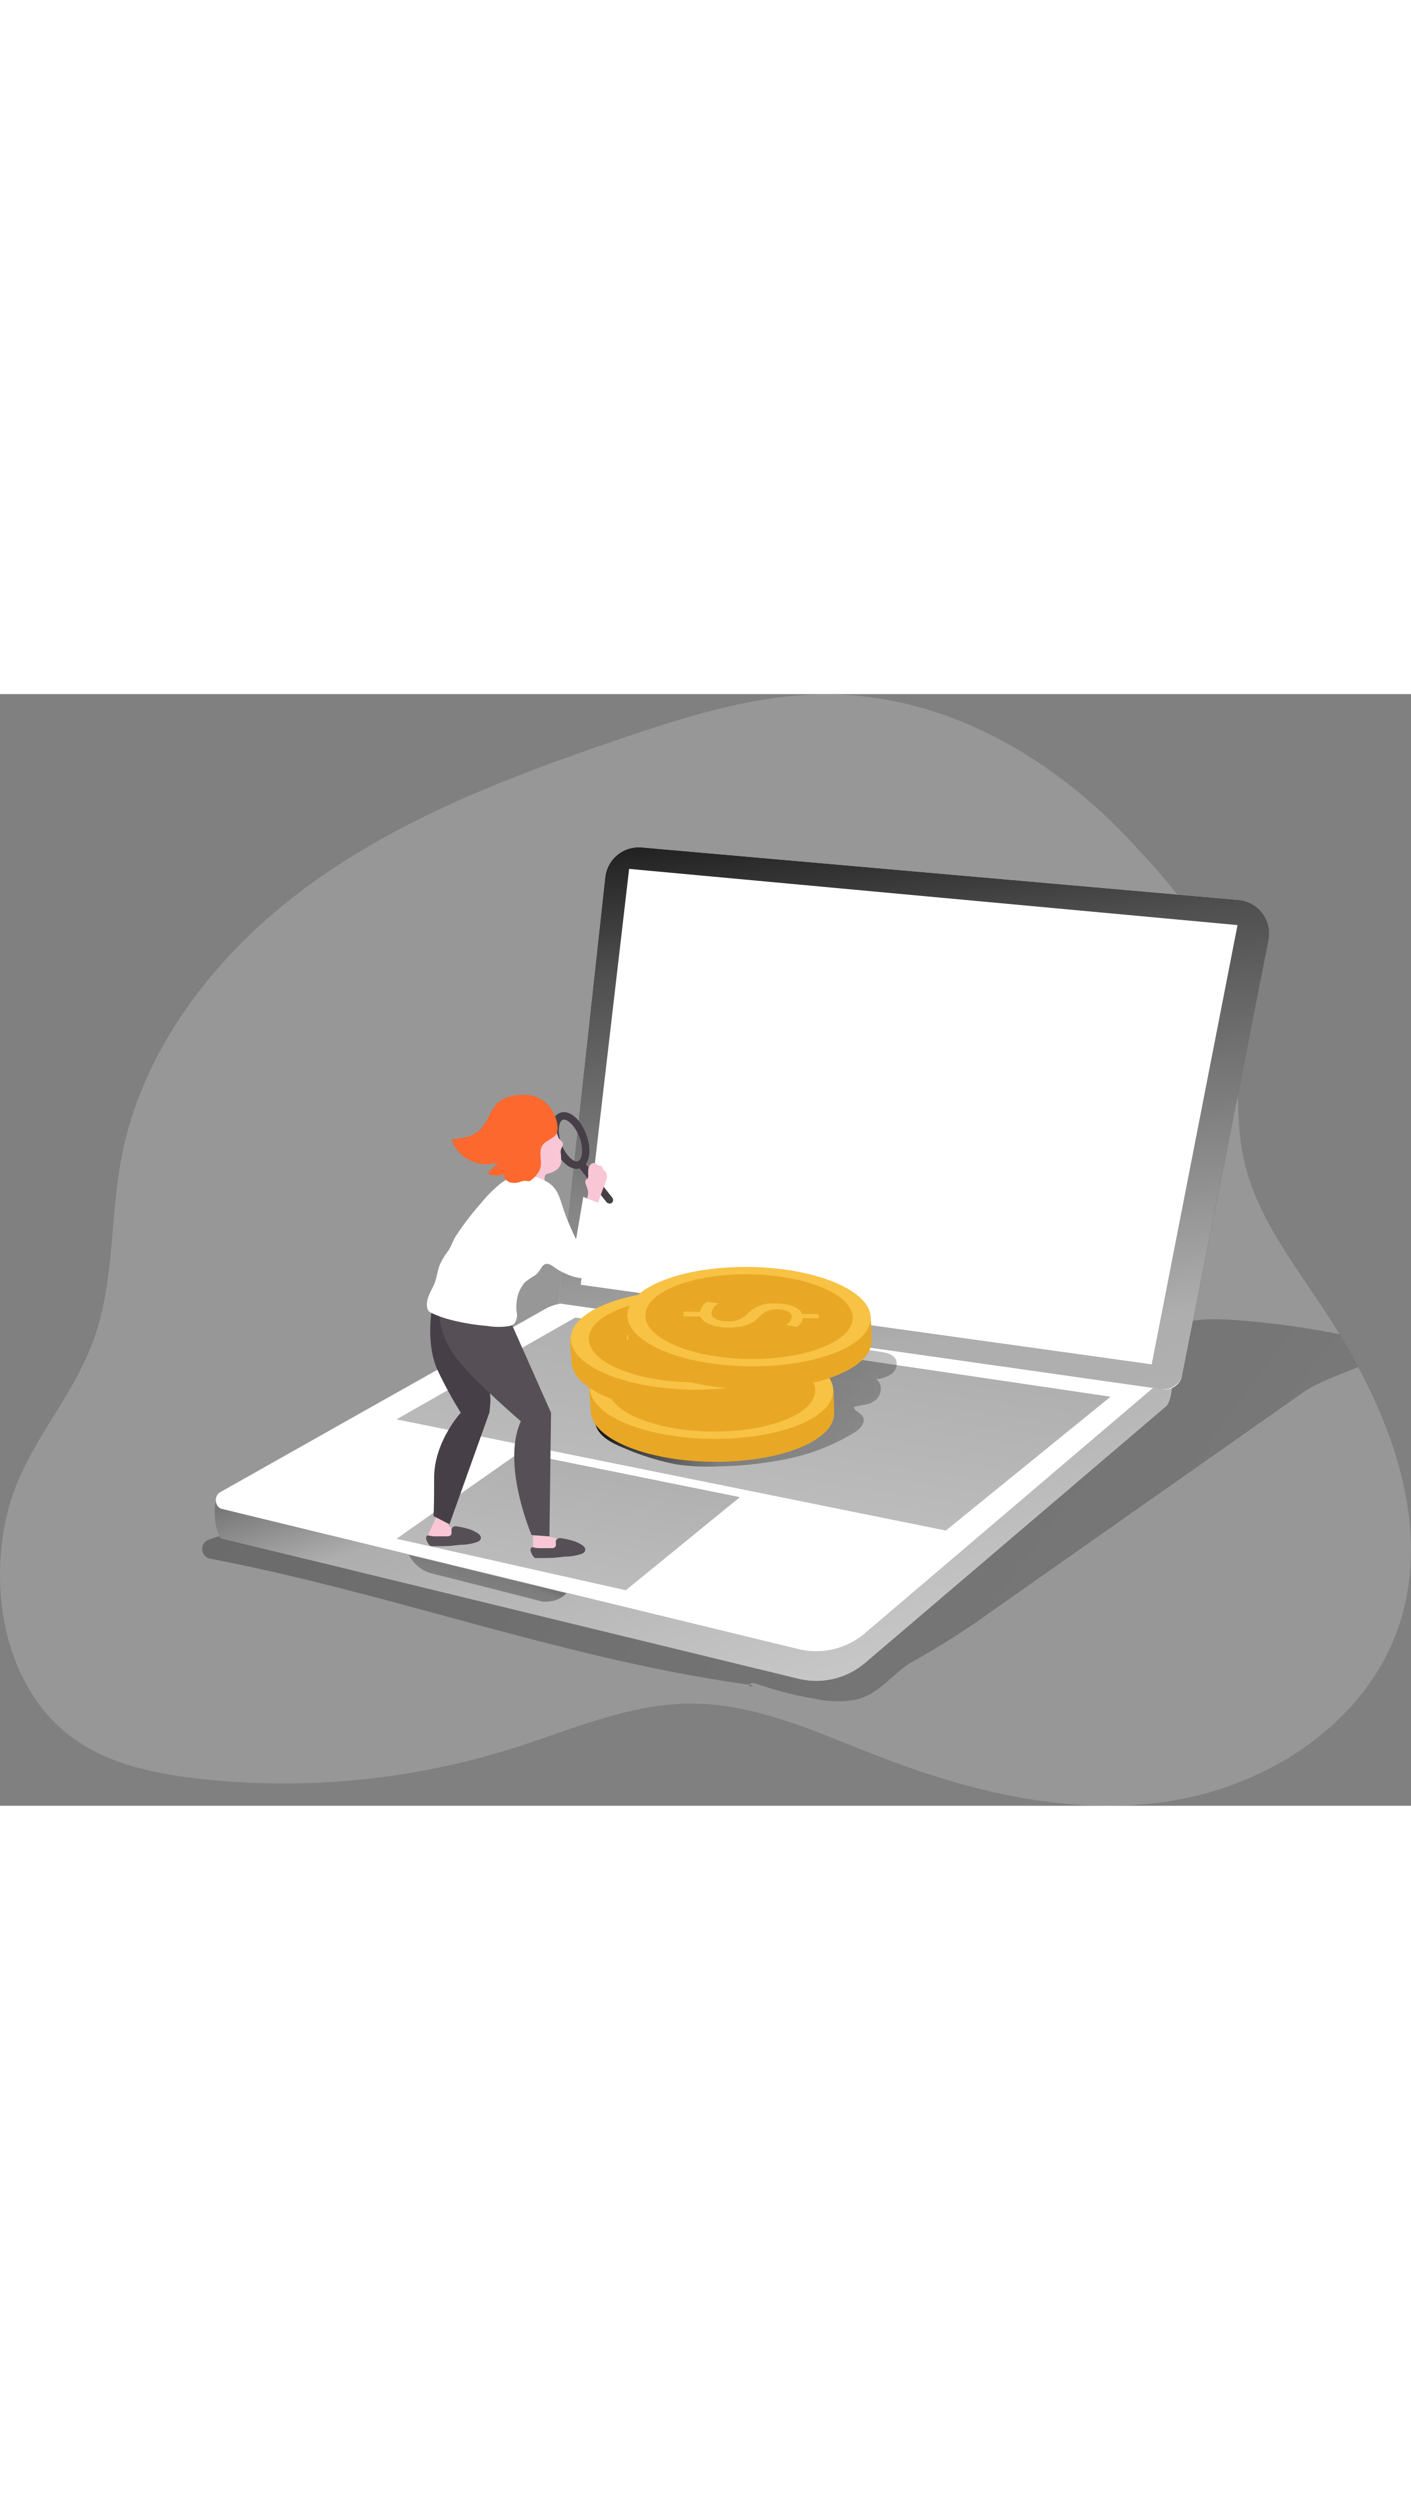 <svg id="Layer_1" data-name="Layer 1" xmlns="http://www.w3.org/2000/svg" xmlns:xlink="http://www.w3.org/1999/xlink" viewBox="0 0 339.56 267.44" data-imageid="finance-analytics-monochromatic" imageName="Finance analytics" class="illustrations_image" style="width: 151px;"><rect x="0" y="0" width="339.56" height="267.44" fill="#808080" stroke="none"/><defs><linearGradient id="linear-gradient" x1="203.76" y1="278.77" x2="206.72" y2="280.98" gradientUnits="userSpaceOnUse"><stop offset="0.01"/><stop offset="0.08" stop-opacity="0.69"/><stop offset="0.21" stop-opacity="0.32"/><stop offset="1" stop-opacity="0"/></linearGradient><linearGradient id="linear-gradient-2" x1="-78.5" y1="5.97" x2="674.23" y2="568.95" xlink:href="#linear-gradient"/><linearGradient id="linear-gradient-3" x1="174.64" y1="169.52" x2="252.77" y2="417.64" xlink:href="#linear-gradient"/><linearGradient id="linear-gradient-4" x1="194.72" y1="81.3" x2="146.94" y2="404.22" xlink:href="#linear-gradient"/><linearGradient id="linear-gradient-5" x1="169.32" y1="198.46" x2="328.96" y2="253.7" xlink:href="#linear-gradient"/><linearGradient id="linear-gradient-6" x1="147.35" y1="126.45" x2="110.54" y2="375.27" xlink:href="#linear-gradient"/><linearGradient id="linear-gradient-7" x1="145.99" y1="241.45" x2="126.41" y2="291.81" xlink:href="#linear-gradient"/><linearGradient id="linear-gradient-8" x1="232.62" y1="42.3" x2="316.53" y2="775.13" xlink:href="#linear-gradient"/></defs><title>4</title><path d="M351.09,203q-2.13-4-4.49-7.87-2.22-3.69-4.58-7.22c-6.85-10.27-14.46-20.38-17.81-32.26-4.14-14.7,0-31-4.44-45.21C316,98.08,304.51,85.15,295.85,76c-19.15-20.34-45.26-35.2-73.8-34.83a98.53,98.53,0,0,0-16.36,1.67c-10.69,1.94-21.18,5.32-31.5,8.81-26.14,8.86-52.35,18.73-74.77,34.84s-40.91,39.3-46,66.42c-2.64,14-1.69,28.76-6.23,42.3-5.44,16.2-17.52,26.84-21.36,43.67-4.42,19.37.2,42.26,16.43,53.71,8.45,5.95,19,8.17,29.21,9.38A183.39,183.39,0,0,0,148,294.61c13.93-4.43,27.72-10.59,42.34-10.65,15.74-.07,30.49,6.94,45.17,12.62,22.46,8.7,46.81,14.6,70.59,10.79s46.84-19,54.66-41.75C367.87,244.94,361.61,222.73,351.09,203Z" transform="translate(-24.24 -41.11)" fill="#ffffff" opacity="0.18" style="isolation:isolate" class="target-color"/><path d="M204.55,279.45l.66.09C205.69,279.92,204.35,280,204.55,279.45Z" transform="translate(-24.24 -41.11)" fill="url(#linear-gradient)"/><path d="M351.09,203c-4.92,2-10.09,3.88-13.28,6.13L262.3,262.17a181.24,181.24,0,0,1-18.07,11.48c-5.09,2.75-8,8-14.16,9.4a24.57,24.57,0,0,1-9.24-.16,86.56,86.56,0,0,1-14.6-3.71c-.59-.2-1.41-.32-1.67.24v0c-44-6-86.09-22-129.72-30.31a2.39,2.39,0,0,1-.45-4.57,58.1,58.1,0,0,1,11.26-2.76c7-1.29,13.91-2.55,20.89-3.69a351,351,0,0,1,42.53-4.72c23.68-1,47.57,1.53,71-2.14C242.3,227.78,263.29,218.87,284,210c5-2.14,10.08-4.36,14-8.12,3.06-2.94,5.53-6.84,9.44-8.78s9-1.65,13.36-1.45a199.55,199.55,0,0,1,25.81,3.46Q349,199,351.09,203Z" transform="translate(-24.24 -41.11)" fill="url(#linear-gradient-2)"/><path d="M76.79,234.24l98.84-43a11.78,11.78,0,0,1,6.93-1.15l122.25,10.39c2.34.33,1.92,10.39,0,12L232.63,274A18.14,18.14,0,0,1,216.46,278L77.66,244.26C75.89,243.83,75.13,235.07,76.79,234.24Z" transform="translate(-24.24 -41.11)" fill="#ffffff" class="target-color"/><path d="M76.79,234.24l98.84-43a11.78,11.78,0,0,1,6.93-1.15l122.25,10.39c2.34.33,1.92,10.39,0,12L232.63,274A18.14,18.14,0,0,1,216.46,278L77.66,244.26C75.89,243.83,75.13,235.07,76.79,234.24Z" transform="translate(-24.24 -41.11)" fill="url(#linear-gradient-3)"/><path d="M304.84,205.36l-72.21,61.46a18.11,18.11,0,0,1-16.16,4.05L77.65,237.13c-1.77-.43-2-3.23-.35-4.06l38.07-21.47,10-5.62,30.41-17.14a11.8,11.8,0,0,1,6.92-1.15L303.6,200C305.94,200.28,306.73,203.75,304.84,205.36Z" transform="translate(-24.24 -41.11)" fill="#ffffff" class="target-color"/><polygon points="138.45 149.98 267.25 169.03 227.61 201.23 95.41 174.48 138.45 149.98" fill="url(#linear-gradient-4)"/><path d="M214.4,224.94a49.8,49.8,0,0,0,15.49-6.21c1.32-.84,2.77-2.35,2-3.73-.52-1-1.8-1.27-2.2-2.32,1.75-.71,3.67-.38,5.26-1.75s1.76-4,.07-5a7.77,7.77,0,0,0,3.72-1.24,3,3,0,0,0,1.11-3.48c-.61-1.27-2.21-1.63-3.59-1.85a25.81,25.81,0,0,0-5.87-.47,15.77,15.77,0,0,0-6.4,2c-1.84,1-3.33,2.74-5.16,3.66-3.74,1.88-8.65,1.67-12.67,2.55-3,.65-5.9,1.78-8.85,2.67s-5.75,1.53-8.66,2.17q-10.56,2.32-21.17,4.4c.46,3.15,3.83,4.89,6.78,6.08a61.33,61.33,0,0,0,12.76,4,53,53,0,0,0,10.38.47A88.58,88.58,0,0,0,214.4,224.94Z" transform="translate(-24.24 -41.11)" fill="url(#linear-gradient-5)"/><polygon points="124.97 182.46 178.05 193.19 150.6 215.59 95.41 203.2 124.97 182.46" fill="url(#linear-gradient-6)"/><path d="M122.66,248.18a8.59,8.59,0,0,0,5.47,4.48c3.9.94,26.63,6.76,26.63,6.76s3.7.44,5.75-2Z" transform="translate(-24.24 -41.11)" fill="url(#linear-gradient-7)"/><path d="M158.64,187.68,304,208.36a4.2,4.2,0,0,0,4.72-3.35l20.74-104.72a8.11,8.11,0,0,0-7.25-9.66L178.66,78a8.11,8.11,0,0,0-8.77,7.2Z" transform="translate(-24.24 -41.11)" fill="#ffffff" class="target-color"/><path d="M158.64,187.68l145,20.63a4.63,4.63,0,0,0,5.19-3.68l20.66-104.34a8.11,8.11,0,0,0-7.25-9.66L178.66,78a8.11,8.11,0,0,0-8.77,7.2Z" transform="translate(-24.24 -41.11)" fill="url(#linear-gradient-8)"/><polygon points="277.16 161.24 297.81 55.57 151.4 42.05 139.76 142.1 277.16 161.24" fill="#fff"/><path d="M152.59,246.19a1.94,1.94,0,0,0,.52,1.53,1.74,1.74,0,0,0,.7.29,7.36,7.36,0,0,0,2,.12,25.62,25.62,0,0,0,3.69-.53l2.1-.4a1,1,0,0,0,.69-.34.76.76,0,0,0-.12-.81,3,3,0,0,0-1.35-.88,26,26,0,0,0-3.87-1.23,1.47,1.47,0,0,1-.61-.24c-.26-.23-.31-.62-.49-.93a1.59,1.59,0,0,0-1.66-.64c-.6.12-1.47.53-1.61,1.19A13.12,13.12,0,0,0,152.59,246.19Z" transform="translate(-24.24 -41.11)" fill="#f9c6d6"/><path d="M159.35,244.19a1.26,1.26,0,0,0-1.21.33c-.34.51.11,1.32-.31,1.78a1.22,1.22,0,0,1-.92.27l-2.33,0a7.63,7.63,0,0,1-1.85-.15.94.94,0,0,0-.44-.05.55.55,0,0,0-.38.46,1.22,1.22,0,0,0,.09.62,4,4,0,0,0,.64,1.17.87.87,0,0,0,.28.26,1.14,1.14,0,0,0,.41.07c1.37,0,2.74,0,4.11-.06.95-.07,1.89-.21,2.84-.29a12.06,12.06,0,0,0,4-.69,1.32,1.32,0,0,0,.77-.69,1,1,0,0,0-.17-.87,2.27,2.27,0,0,0-.68-.59,8.33,8.33,0,0,0-2.43-1.05A17.29,17.29,0,0,0,159.35,244.19Z" transform="translate(-24.24 -41.11)" fill="#565056"/><path d="M127.24,243.63a.38.38,0,0,0,0,.15c.08,1.84,2.52,1.89,3.83,1.82a27,27,0,0,0,3.7-.52l2.09-.4a1,1,0,0,0,.69-.35.74.74,0,0,0-.12-.8,3,3,0,0,0-1.34-.89,35.56,35.56,0,0,0-3.45-1.12c-1-.31-.17-1.74-.06-2.5a.72.72,0,0,0,0-.46.79.79,0,0,0-.48-.33,6.36,6.36,0,0,0-1.88-.34.65.65,0,0,0-.37.07.63.63,0,0,0-.22.31l-2,4.26A3.14,3.14,0,0,0,127.24,243.63Z" transform="translate(-24.24 -41.11)" fill="#f9c6d6"/><path d="M128.13,189.41s-1.49,8.4,1.59,14.71a101,101,0,0,0,5.41,9.87s-6.42,6.94-6.42,15.69-.16,9.15-.16,9.15l3.85,2L142,214s.58-3.8,0-5.09S136.5,193,136.5,193Z" transform="translate(-24.24 -41.11)" fill="#473f47"/><path d="M163,155.32c-2,0-4.17-2.12-5.38-5.4-1.4-3.79-.8-7.27,1.4-8.08s4.91,1.44,6.31,5.24h0c1.4,3.79.8,7.27-1.4,8.08A2.68,2.68,0,0,1,163,155.32Zm-3-11.85a.81.81,0,0,0-.31.05c-1,.38-1.4,2.93-.35,5.78s3,4.56,4,4.18,1.4-2.93.35-5.78h0C162.68,145.11,161,143.47,159.93,143.47Z" transform="translate(-24.24 -41.11)" fill="#473f47"/><path d="M170.9,163.65a.91.91,0,0,1-.71-.33L163.57,155a.89.89,0,1,1,1.4-1.11l6.62,8.36a.88.88,0,0,1-.69,1.44Z" transform="translate(-24.24 -41.11)" fill="#473f47"/><path d="M159.16,151.26a16.79,16.79,0,0,1,.11,2.65,2.87,2.87,0,0,1-1.17,1.69,5.84,5.84,0,0,1-1.93.84,1.61,1.61,0,0,0-.57.24,1.38,1.38,0,0,0-.3,1.06V160a1,1,0,0,1-.16.67.76.76,0,0,1-.39.22A2.41,2.41,0,0,1,152,159.5a16.85,16.85,0,0,0-.87-1.45,5.28,5.28,0,0,1-.52-2,11.29,11.29,0,0,1,1.17-6.31,8.86,8.86,0,0,1,2.62-3.14c.89-.64,2.61-1.59,3.52-.49.45.54.44,1.35.86,1.92.3.41.84.7.92,1.2s-.25.86-.4,1.28A2.13,2.13,0,0,0,159.16,151.26Z" transform="translate(-24.24 -41.11)" fill="#f9c6d6"/><path d="M165.8,155.84a.71.71,0,0,0,0-.14,2.16,2.16,0,0,1,.55-1.41,1.12,1.12,0,0,1,1.4-.2c.17.12.3.32.5.41s.63,0,.84.24.15.44.25.65.39.4.58.6c.94,1-.1,2.83-.47,3.86-.56,1.54-1.11,3.09-1.57,4.67a2.48,2.48,0,0,1-1.6-.31,1.77,1.77,0,0,1-.46-.4,2.26,2.26,0,0,1-.18-1.81,3.83,3.83,0,0,0,.1-1.39,12.25,12.25,0,0,0-.5-1.48c-.14-.41-.26-.93.06-1.22a2.6,2.6,0,0,0,.36-.27.72.72,0,0,0,.12-.4C165.82,156.77,165.78,156.3,165.8,155.84Z" transform="translate(-24.24 -41.11)" fill="#f9c6d6"/><path d="M147.52,193l9.33,21-.39,29.74-4.28-.31s-7.32-16.92-2.61-27.4c0,0-11.31-9.67-15.49-15.17-5.13-6.77-4-12.45-4-12.45Z" transform="translate(-24.24 -41.11)" fill="#565056"/><path d="M151.84,156.88a15.2,15.2,0,0,1,3.31,1.18c3.58,1.65,3.74,4.48,5,7.87a66.88,66.88,0,0,0,2.73,6.34l1.73-10.22,4.78,1.94s.48,15.08-3,17.11c-2.26,1.3-5.43-.22-7.48-1.27-.75-.38-2-1.53-2.79-1.64-1.53-.21-1.63,1.61-3,2.67a22.26,22.26,0,0,0-2.54,1.73,8.3,8.3,0,0,0-1.67,3,10.85,10.85,0,0,0-.33,4.21,3.42,3.42,0,0,1-.56,2.75,2.71,2.71,0,0,1-1.39.62,16.66,16.66,0,0,1-5.13-.06,51.28,51.28,0,0,1-9.94-1.78A27.55,27.55,0,0,1,128.1,190a2.28,2.28,0,0,1-.66-.43,1.72,1.72,0,0,1-.39-.84c-.45-2.06,1-4,1.79-5.93.5-1.32.66-2.76,1.11-4.1a17.48,17.48,0,0,1,2.26-3.82c.67-1,1-2.28,1.72-3.36a65.92,65.92,0,0,1,6-7.86,32.66,32.66,0,0,1,4.26-4.38,10,10,0,0,1,6.41-2.52A7.59,7.59,0,0,1,151.84,156.88Z" transform="translate(-24.24 -41.11)" fill="#ffffff" class="target-color"/><path d="M147.81,137.72a7.41,7.41,0,0,0-3.43,1.42c-2.19,1.78-2.69,5-4.77,6.91-1.78,1.61-4.35,1.93-6.74,2.18a8.9,8.9,0,0,0,11.39,5.46l-2.45,2.44a.37.37,0,0,0-.13.2c0,.16.15.26.3.31a4.76,4.76,0,0,0,3.5-.08,2.2,2.2,0,0,0,1.9,2.11,4.13,4.13,0,0,0,2.14-.26,3,3,0,0,1,1.19-.21c.34,0,.65.18,1,.06a6.52,6.52,0,0,0,2.4-2.69c.79-1.78-.37-4,.58-5.76.79-1.4,3.27-1.82,3.64-3.4.4-1.75-.55-4.31-1.56-5.69a7.85,7.85,0,0,0-4.75-3.06,11,11,0,0,0-3.38-.07Z" transform="translate(-24.24 -41.11)" fill="#fc682d"/><path d="M134.23,241.34a1.25,1.25,0,0,0-1.21.34c-.34.5.11,1.31-.31,1.77a1.18,1.18,0,0,1-.92.27l-2.33,0a6.75,6.75,0,0,1-1.85-.15,1.09,1.09,0,0,0-.44-.05.55.55,0,0,0-.38.46,1.32,1.32,0,0,0,.09.62,4,4,0,0,0,.64,1.17,1,1,0,0,0,.28.26,1,1,0,0,0,.41.07c1.37,0,2.74,0,4.11-.06,1-.07,1.89-.21,2.84-.28a12.06,12.06,0,0,0,4-.7,1.32,1.32,0,0,0,.77-.69,1,1,0,0,0-.17-.87,2.42,2.42,0,0,0-.68-.59,8.33,8.33,0,0,0-2.43-1.05A18.8,18.8,0,0,0,134.23,241.34Z" transform="translate(-24.24 -41.11)" fill="#565056"/><path d="M195.52,225.79c-16.17-.23-29.21-5.76-29.11-12.37,0-.73-.55-4.88-.23-5.54,2.55-5.54,15.3-6.19,29.68-6,14.15.21,26,0,28.68,5.47.39.78.45,6.1.44,6.89C224.89,220.86,211.7,226,195.52,225.79Z" transform="translate(-24.24 -41.11)" fill="#e8a825"/><ellipse cx="195.49" cy="208.33" rx="11.95" ry="29.29" transform="translate(-39.86 359.71) rotate(-89.18)" fill="#f8c244"/><ellipse cx="195.49" cy="208.33" rx="10.18" ry="24.95" transform="translate(-39.86 359.71) rotate(-89.18)" fill="#e8a825"/><path d="M179.75,207.14l4,.06a3.27,3.27,0,0,1,1.78-2.44l2.65.41a3,3,0,0,0-1.73,2.31c0,1.15,1.6,2,3.84,2A6,6,0,0,0,195,207.7a8.46,8.46,0,0,1,6.89-2.56c3.28,0,5.77,1,6.35,2.52l4,.06v1l-3.85-.06a2.85,2.85,0,0,1-1.41,2.09l-2.6-.44a2.68,2.68,0,0,0,1.36-2c0-1.23-1.79-1.74-3.38-1.76a5.56,5.56,0,0,0-4.54,1.94c-1.68,1.63-3.76,2.44-7.32,2.44-3.14,0-6.11-1-6.71-2.65l-4.11-.06Z" transform="translate(-24.24 -41.11)" fill="#f8c244"/><path d="M190.9,214c-16.17-.23-29.21-5.76-29.11-12.37,0-.73-.55-4.88-.24-5.54,2.56-5.54,15.31-6.19,29.69-6,14.15.21,26,0,28.68,5.47.39.78.45,6.1.44,6.89C220.27,209,207.08,214.18,190.9,214Z" transform="translate(-24.24 -41.11)" fill="#e8a825"/><ellipse cx="190.87" cy="196.49" rx="11.95" ry="29.29" transform="translate(-32.57 343.42) rotate(-89.18)" fill="#f8c244"/><ellipse cx="190.87" cy="196.49" rx="10.18" ry="24.95" transform="translate(-32.57 343.42) rotate(-89.18)" fill="#e8a825"/><path d="M175.13,195.3l4,.06a3.27,3.27,0,0,1,1.78-2.44l2.65.41a3,3,0,0,0-1.73,2.31c0,1.15,1.6,2,3.84,2a6,6,0,0,0,4.75-1.76,8.43,8.43,0,0,1,6.89-2.56c3.28,0,5.77,1,6.35,2.52l4,.06v1l-3.85-.06a2.85,2.85,0,0,1-1.41,2.09l-2.6-.44a2.68,2.68,0,0,0,1.36-2c0-1.22-1.79-1.73-3.38-1.75a5.56,5.56,0,0,0-4.54,1.94c-1.68,1.63-3.76,2.44-7.32,2.44-3.14,0-6.11-1-6.71-2.65l-4.11-.06Z" transform="translate(-24.24 -41.11)" fill="#f8c244"/><path d="M204.53,208.33c-16.18-.24-29.22-5.77-29.12-12.37,0-.73-.55-4.88-.23-5.54,2.55-5.54,15.31-6.19,29.69-6,14.15.21,26,0,28.67,5.47.39.78.45,6.11.44,6.9C233.9,203.39,220.7,208.56,204.53,208.33Z" transform="translate(-24.24 -41.11)" fill="#e8a825"/><ellipse cx="204.49" cy="190.87" rx="11.95" ry="29.29" transform="translate(-13.52 351.5) rotate(-89.18)" fill="#f8c244"/><ellipse cx="204.49" cy="190.87" rx="10.18" ry="24.95" transform="translate(-13.52 351.5) rotate(-89.18)" fill="#e8a825"/><path d="M188.75,189.67l4,.06a3.26,3.26,0,0,1,1.78-2.44l2.65.42a3.06,3.06,0,0,0-1.74,2.31c0,1.14,1.6,1.95,3.85,2a6,6,0,0,0,4.75-1.76,8.44,8.44,0,0,1,6.88-2.56c3.29,0,5.78,1,6.35,2.53l4,.06v1l-3.84-.06a2.89,2.89,0,0,1-1.42,2.09l-2.6-.44a2.72,2.72,0,0,0,1.37-2c0-1.22-1.8-1.73-3.38-1.76a5.59,5.59,0,0,0-4.54,1.94c-1.69,1.64-3.76,2.45-7.33,2.45-3.14,0-6.1-1-6.7-2.65l-4.11-.06Z" transform="translate(-24.24 -41.11)" fill="#f8c244"/><path d="M184.76,151.06c-.47-.33,2-16.83,2-16.83l8.39.82L193,151.63Z" transform="translate(-24.24 -41.11)" fill="#ffffff" class="target-color"/><path d="M201.53,152.69c-.47-.34,3.72-25,3.72-25l8.39.82-3.84,24.8Z" transform="translate(-24.24 -41.11)" fill="#ffffff" class="target-color"/><path d="M218.3,154.31c-.46-.33,6.23-44.3,6.23-44.3l8.39.82-6.35,44.05Z" transform="translate(-24.24 -41.11)" fill="#ffffff" class="target-color"/><path d="M235.07,155.94c-.46-.33,4.8-33.41,4.8-33.41l8.39.82-4.92,33.16Z" transform="translate(-24.24 -41.11)" fill="#ffffff" class="target-color"/><path d="M243.5,161.06l-65.7-4.77.06-.4c.68-5.24,6.68-51.21,7-52.06l.72.23c-.25,1-4.58,33.89-6.88,51.53l64.88,4.7Z" transform="translate(-24.24 -41.11)" fill="#ffffff" class="target-color"/><path d="M271.3,176l1.54-8.09a21.1,21.1,0,0,1-12-3.42l3-5.37a19.31,19.31,0,0,0,11.19,3.35c5.92,0,10.49-3.33,11.36-7.89s-1.86-7.1-7.51-9.48c-7.84-3.14-12.34-6.79-11-13.73,1.27-6.64,7.11-11.71,15-13l1.54-8.07,5.13,0L288,118.06a19.83,19.83,0,0,1,10.22,2.73l-3.05,5.38a17.62,17.62,0,0,0-9.91-2.66c-6.37,0-9.46,3.74-10.07,6.93-.8,4.16,1.87,6.22,8.5,9.05,7.89,3.3,11.39,7.42,10,14.54-1.2,6.32-6.9,12.28-15.66,13.7L276.5,176Z" transform="translate(-24.24 -41.11)" fill="#ffffff" opacity="0.39" style="isolation:isolate" class="target-color"/></svg>